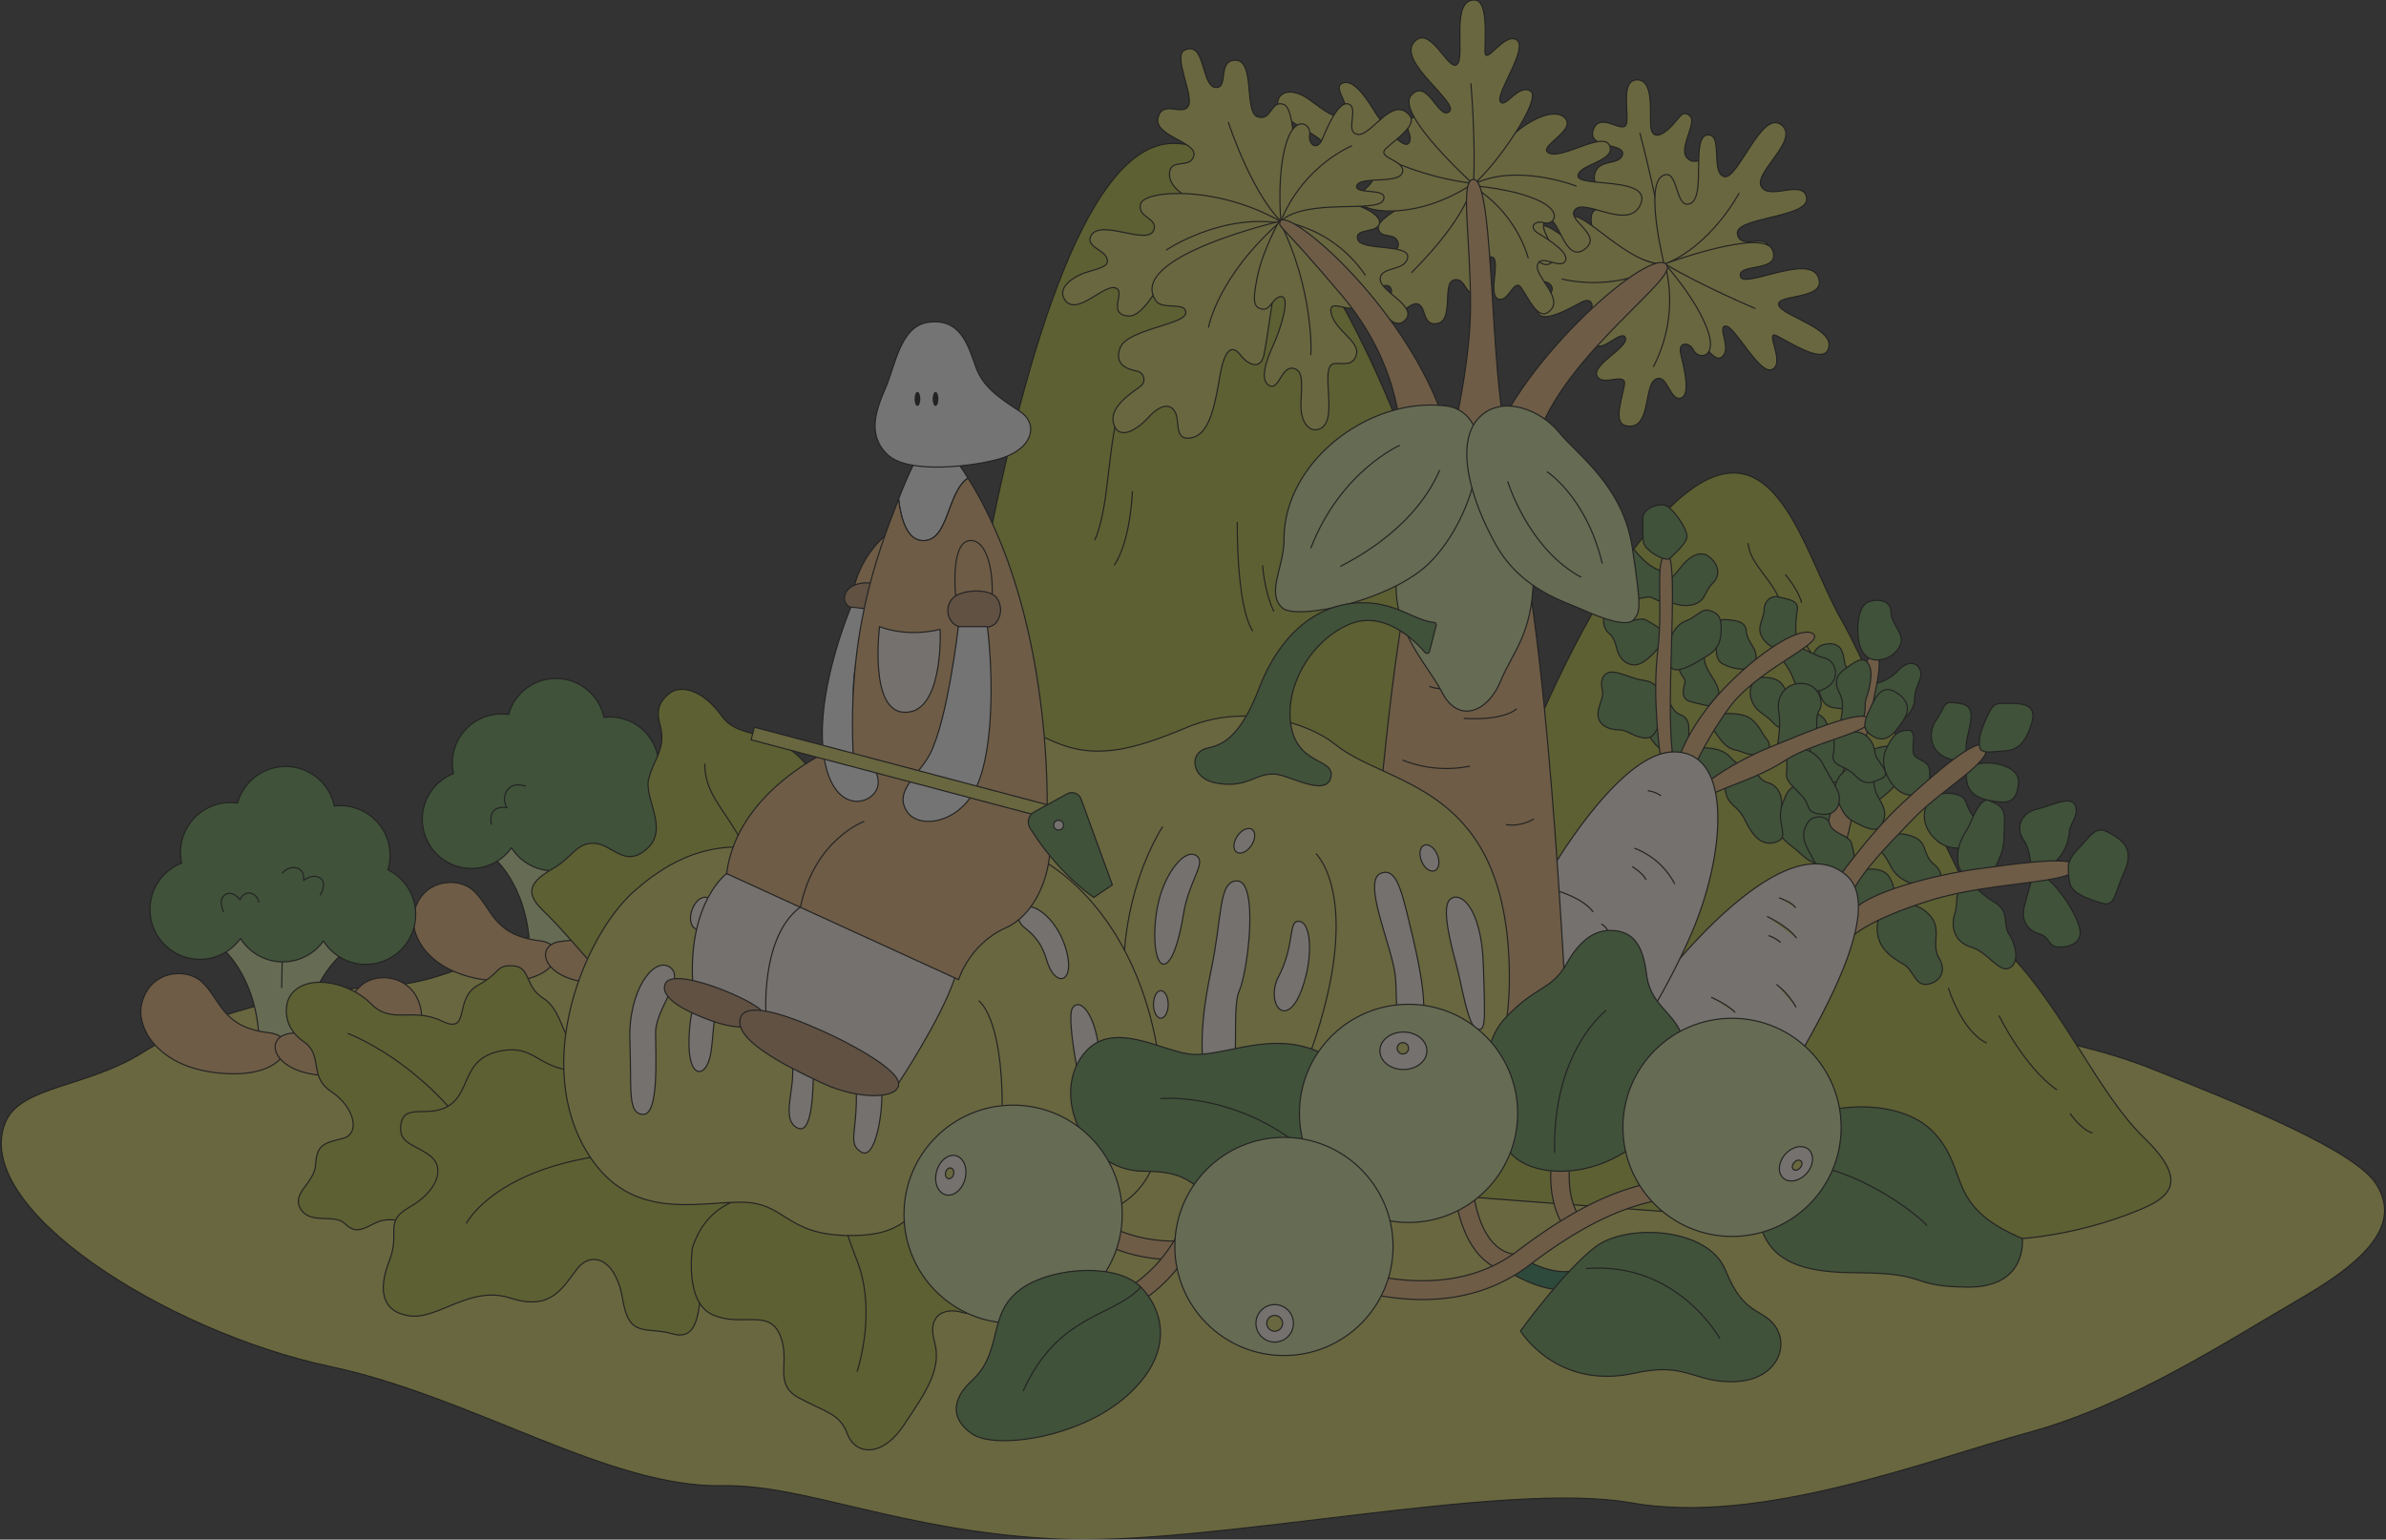<svg id="圖層_1" data-name="圖層 1" xmlns="http://www.w3.org/2000/svg" viewBox="0 0 940.52 607.06"><rect x="0" y="0" width="940.52" height="607.06" fill="#333333" stroke="none"/><defs><style>.cls-1{opacity:0.32;}.cls-2{fill:#ddd658;}.cls-10,.cls-11,.cls-2,.cls-4,.cls-5,.cls-6,.cls-7,.cls-8,.cls-9{stroke:#000;stroke-linejoin:round;stroke-width:0.45px;}.cls-3{fill:#b8bf30;}.cls-4{fill:none;}.cls-5{fill:#5b9348;}.cls-6{fill:#ecb36f;}.cls-7{fill:#fff6eb;}.cls-8{fill:#d3e296;}.cls-9{fill:#237a50;}.cls-10{fill:#c19165;}.cls-11{fill:#fff;}</style></defs><title>all</title><g class="cls-1"><path class="cls-2" d="M2.19,442.38c6-14.24,32.26-13.59,54.13-27.44s57.62-24.07,96.27-26.26,68.55-35.33,102.82-31.88,292.16-32.52,403.73,8.87S809.31,406,847.74,421.23s80.83,32.68,89,45.75,1.68,26.65-28.82,44.37-68.09,42.49-108.23,53.46S694,601.6,643,592.56,476.65,610,415.6,606.79s-98.34-21.62-131-21c-44.56.89-98.48-35.15-154.53-47C65.28,525-12,476,2.19,442.38Z"/><path class="cls-3" d="M568.68,383.35c5.89-8.46,37.72-125,83.39-176.75s57.53,9.4,73.69,37.61S772,355.15,792.69,376.77s35,55,52.31,71.68,10.94,23.06,0,27.87-43.13,16.64-79.69,11.2-171.94-14-187.92-15.84S568.68,383.35,568.68,383.35Z"/><path class="cls-4" d="M568.68,383.35c5.89-8.46,37.72-125,83.39-176.75s57.53,9.4,73.69,37.61S772,355.15,792.69,376.77s35,55,52.31,71.68,10.94,23.06,0,27.87-43.13,16.64-79.69,11.2-171.94-14-187.92-15.84S568.68,383.35,568.68,383.35Z"/><path class="cls-4" d="M689.11,214.13c.36,8.5,10.86,15.14,13.08,24.74"/><path class="cls-4" d="M711.37,250.32c-1,7.75,12,12.55,14.55,28.79"/><path class="cls-4" d="M703.77,226.5s5.27,6.36,6.38,11.16"/><path class="cls-4" d="M768,389.5s5.17,17,15.13,21.78"/><path class="cls-4" d="M787.94,400.39s10,20.49,22.89,29.35"/><path class="cls-4" d="M816,439s4.06,6.27,8.86,7.75"/><path class="cls-5" d="M738.64,269.63a17.19,17.19,0,0,0,9.48-5.16c4.33-4.56,7.76-3.07,8.85-.06s-2.4,6.73-2.28,11.3-6,11.13-10.27,8.91-8.44-5.54-7.11-10.26Z"/><path class="cls-5" d="M717.67,254.58c2.91-1.22,7.22-1.41,8.56,2.51s.13,5.45,3.25,7.41,5.42,4.17,5.7,8.93-1.61,8.28-5.45,6.7-9.38.44-11.57-4.49-2.69-10.29-3.74-13.38S715.89,255.33,717.67,254.58Z"/><path class="cls-5" d="M710.32,283.71c3.4-4.82,8.47-1.74,9.52,1.06s3.53,3.35,7.47,6.33A10.13,10.13,0,0,1,731,301.73c-.72,3.32-2.16,8.7-10.94,6s-4-11.45-8.09-14.32S708.06,286.88,710.32,283.71Z"/><path class="cls-5" d="M704,313.51c1.72-3.94,6.7-5.43,9.15-3.35s6.34,8.09,9.22,12.33S724.79,340,721,340s-5.08,2.29-11.37-3.54S696.84,330,704,313.51Z"/><path class="cls-5" d="M728.26,309s-.75-6.17,6.16-11.22,15.7-4.5,16.51-.25.64,6.08-2.45,10.35-12.42,12.39-16.36,9.5S728.26,309,728.26,309Z"/><path class="cls-6" d="M739.13,258.07c4.65,1.37-1.65,18.28-5.26,43-4.92,33.76-13.11,52.6-13.11,52.6l-4.89-2.62s3.24-25.61,8.93-41.25C732.42,288.87,732.81,256.21,739.13,258.07Z"/><path class="cls-5" d="M738.79,260.16c-2.1-.25-5.81-2.07-6.36-9.5s1.29-12.21,3.94-13.3c3-1.21,8.88-1.2,9,3.92s5.68,8.61,3.65,13.16A10.21,10.21,0,0,1,738.79,260.16Z"/><path class="cls-5" d="M769.27,277c4.23.4,7.88.51,7.7,5.59s-2.66,9.93-1.84,13.91-5.2,4.21-9.69,1.34-5.47-9.18-2.31-13.73S766.11,276.73,769.27,277Z"/><path class="cls-5" d="M775.07,305.81c0-5.18,8.21-5.47,12.08-4.64s8.91,2.82,8.5,7.64-2,7.83-6.93,7.39S775,315.09,775.07,305.81Z"/><path class="cls-5" d="M743.32,295.77c2.58-5.81,4.6-7.72,8.7-7.83s1.22,6.89,2.32,9.41,5.6,2.28,6.21,5.92-.59,9-3.47,9.81-8.05,1.35-12.17-5.29C742.35,303.66,741.77,299.26,743.32,295.77Z"/><path class="cls-5" d="M759.75,316.48c2.21-5.09,13.22-4.47,14.81-1s2.13,6.48,6,8.34,3.29,8.15-1.17,9.39-11,2.49-15.86-1.76S757.27,322.18,759.75,316.48Z"/><path class="cls-5" d="M741.09,326.23c1.84-2.78,2.53-5.43,1-8.77s-3.39-4.6-3.51-10.33-3.67-6.66-7.63-5.4-10,6.81-6.75,13.67,3.46,7.13,9.44,10.06S741.09,326.23,741.09,326.23Z"/><path class="cls-5" d="M741.74,333.12c1.26-6,9.92-4.86,13.94-2.46s2.3,6.55,6.68,10.1,3.15,8.25-1.7,8.5-12.2-1.32-15.42-7.78S741,336.9,741.74,333.12Z"/><path class="cls-5" d="M731.35,345.2c1.49-3.05,10.81-3.89,13.42.67s1.07,5.83,4.27,9.36,3.38,5.58.26,9.28-9.39-1.8-15.58-4.49-4.45-4.92-4.13-8.77A13.85,13.85,0,0,1,731.35,345.2Z"/><path class="cls-5" d="M712.74,324.08c1.78-2.68,7.58-2.94,8.56.89s7.89,4.31,8.61,7.7,3,9.84-1.89,12.65-10.2-.52-13-6S708.83,330,712.74,324.08Z"/><path class="cls-6" d="M782.52,294.27c3.78,5.4-16.69,16.55-28.18,28.41s-20.19,20.76-24.76,30.14l-6.41-4.68s13.42-19.21,26.78-31.53C762.28,305.23,779.58,290.09,782.52,294.27Z"/><path class="cls-5" d="M780.82,295.74s-2.11-2.7,1.43-10.83,3.68-7.52,9.85-7.57,10.7.87,8.81,7.55-4.92,10.86-10.39,11.16S783.06,297.09,780.82,295.74Z"/><path class="cls-5" d="M801.42,341.72c-1.89-2.47-.71-6.16-3.87-10.7s-.79-10.58,5.19-11.93,13.51-5.64,15.25-1.59-2.31,7.34-2.34,10.81-3.12,12-8.68,12.7Z"/><path class="cls-5" d="M776.14,325.62c1.68-3.71,4.66-11.36,7.86-10s6.44,2.26,6.14,8.22.26,9.5-1.91,14.32-2.15,7.45-6.33,7.61-9.71.8-10.19-6.45S775.08,328,776.14,325.62Z"/><path class="cls-5" d="M774.42,349.86c4.48-1.91,4.75,1.77,11.45,5.67s3.34,8.64,6.09,12.85,4.18,11.2.13,13.31-8.45-6.28-15-8.21-8.27-7.74-6.55-13.26S769.87,351.81,774.42,349.86Z"/><path class="cls-5" d="M749,356.8c3.87-1.95,11.53,2,13.47,6.82s-.94,9.44,1.93,14.25.56,9.23-4.44,10.19-5.67-5.44-9.31-7.68-12.61-6.52-10.32-17.55S749,356.8,749,356.8Z"/><path class="cls-5" d="M801,346.1l-3,11.07c-1.47,5.41.9,9.48,5.73,11s3.26,5,7.6,5.23,9.92-1.62,8.39-7.55-7.52-15.12-12.92-19.61S801,346.1,801,346.1Z"/><path class="cls-6" d="M818.33,341.81c.3,6.86-31.66,5.29-57,13.07s-31.57,14.66-31.57,14.66-5.24-2.55.45-10.17,33-14.53,48.86-16.7c6.74-.92,14.79-2.06,21.84-2.71C810.47,339.07,818.22,339.09,818.33,341.81Z"/><path class="cls-5" d="M815.32,342.27s-.78-2.78,4-7.72,6.74-9.05,11.5-6.48,11,5.87,6.61,15.59-3.73,14-9.07,12.38-11.79-3.84-12.5-8A24.44,24.44,0,0,1,815.32,342.27Z"/><path class="cls-7" d="M665.91,416.76c8,4.1,8.38,11,15.86,13.84,5.33,2,10.5-1.92,19.85-1.69,19.11-31,40.44-71,26.4-83.59-20.91-18.74-58.75,23.05-74.51,43.05a208.79,208.79,0,0,0-13.68,19.68C649.4,413.45,657.9,412.67,665.91,416.76Z"/><path class="cls-2" d="M701.29,354s4.84,1.5,6.56,3.94"/><path class="cls-2" d="M696.53,361.33s8.18,3.79,11.66,8.56"/><path class="cls-2" d="M697.17,368.89a14.08,14.08,0,0,1,4.72,2.72"/><path class="cls-2" d="M700.25,388.13a30.61,30.61,0,0,1,7.76,9.05"/><path class="cls-2" d="M674.53,393.22s6.61,2.81,9.44,6"/><path class="cls-2" d="M689.74,403.7a11.69,11.69,0,0,1,2.73,3.7"/><path class="cls-2" d="M622.87,406s7.39-3.34,17,2.06,18.07,4.62,26.08,8.71,8.38,11,15.86,13.84,14.63-6.08,33.45,1.29"/><path class="cls-5" d="M673.59,278.35s-3.22-.63-7.15-1.68-3-4.68-2.33-7.25-2.44-2.64-2.35-7.67,2.7-8.48,5.55-7.84,4,1.47,4.61,6.42,5.49,8.35,5.67,13.24Z"/><path class="cls-5" d="M686.65,263.83a19,19,0,0,1-6.84-1.7c-4.43-1.88-2.54-5.89-3.89-9.26s.65-8.94,4.2-8.59,8,.39,8.26,4.63,4.62,6.94,3.71,11S686.65,263.83,686.65,263.83Z"/><path class="cls-5" d="M699.87,255.69a10.6,10.6,0,0,1-5.7-5.23c-1.54-3.56,1.22-7,1.23-10s2.27-6.06,6.21-5,7.57,1.34,6.81,5.35a42.39,42.39,0,0,0-.29,11.29C708.41,254.28,703.58,257.45,699.87,255.69Z"/><path class="cls-5" d="M694.13,267.14s6.21-.75,8.67,3.1,2.65,6.14,5.7,6.91,5.2,5.24,2.66,7.82-8.24,4.24-11.93.27-5.9-4-7.89-7.29S688.7,269,694.13,267.14Z"/><path class="cls-5" d="M679.91,281.39s6.76-.59,10.22,2,4.45,6,6.33,8.11,1.31,6.17-3.37,6.2-5.62-1.26-9.46-2.09-6.08-5.05-7.82-7.31S679.91,281.39,679.91,281.39Z"/><path class="cls-5" d="M671.58,294.9s6.91-.36,10.28,3.48,6.77,3.88,6.42,7.94-1.22,5.75-6.77,3.89-8.58.07-11.44-.53S664.85,298.06,671.58,294.9Z"/><path class="cls-5" d="M665.56,293c0-5.52,1.27-9.55-3.35-11.28s-4.77-10.48-8.32-9.87-6.82,2.43-6.38,6.31-1.51,5.24,2.68,12.14,10.65,9.29,14.42,8.43S665.56,293,665.56,293Z"/><path class="cls-5" d="M703,260.83a26.51,26.51,0,0,1,4,7.06c1,3.35,6.51,6.87,12.68,3.4s4-10.69-.27-11.77-7.88-3.72-10.52-4.15S703,260.83,703,260.83Z"/><path class="cls-6" d="M662.55,296.9s4.7-13.42,19.53-28,29.38-22.53,32.93-18.71-22.86,13.94-33.77,29.34-14.57,25.85-14.57,25.85Z"/><path class="cls-5" d="M636.74,221.54c-3.12-5.86,4-8,7.13-5,2,1.89,5,6.25,9.8,8.14s4,11.4,1.93,12.19-3.94-1.65-5.94-1.49S642,237.77,639,233.22,639.4,226.52,636.74,221.54Z"/><path class="cls-5" d="M633.57,241.46c2.61-2.24,6.08-1.76,7.28,1.58s5.62,0,8,1.45,7.4,3.58,7,6.7-6.31,9.63-10,10.72-7.47-1.58-8.54-6.18-2.33-5.32-3.61-6.54S630.87,243.77,633.57,241.46Z"/><path class="cls-5" d="M631.64,272.39c-.88-3.65-.15-6.91,3.21-7.36s8,2.61,13.68,3.34,8.8,8.27,6.8,13.55-3,9.68-7.53,9-6.14-3.11-9.73-3.15-9.52-1.73-7.89-8.31C630.93,276.46,632.13,274.43,631.64,272.39Z"/><path class="cls-5" d="M659.14,227.62a48.75,48.75,0,0,0,3.72-4.35c2.49-3.14,7-6.65,10.68-3.86s5,7.14,1.62,10.51-2.6,6.46-6.79,8.15-9.13-.33-9.13-.33Z"/><path class="cls-5" d="M659,250.38s1.91-4.29,5.45-5.51,6.46-5,9-4.25,4.93,1.51,5,6.37-.57,8.73-5.63,11.7-11.54,7.34-14.15,4.48S659,250.38,659,250.38Z"/><path class="cls-6" d="M656.93,218.77c5.28-1-.46,55.21,2.27,77.72l-4.81.76s-3.19-21.95-.92-40.84S652,219.71,656.93,218.77Z"/><path class="cls-5" d="M647.6,204.06c-.07-3.47,6.9-6.54,10.06-4.15s7.58,9.16,7.31,11.79-5.19,6.92-6.74,8.46-10.05-3-10.44-6.59S647.67,206.85,647.6,204.06Z"/><path class="cls-5" d="M704.07,297.88a27.91,27.91,0,0,1,.15,6.69c-.38,3.45,2.1,4.93,6,9.14s.93,6.59,7.82,7.35,7.81-5.72,6.51-8.83-3.67-6.44-6.08-11.15a11.83,11.83,0,0,0-7.51-5.75Z"/><path class="cls-5" d="M692.39,304.26a6.88,6.88,0,0,0,4.55,4.37c3.55,1,6.27,4.78,5.08,10.64s3.23,10.91-1.64,12.63-8.62-.57-12.32-8.17-7.36-5.16-8.23-14S692.39,304.26,692.39,304.26Z"/><path class="cls-5" d="M722.46,289.36a19.09,19.09,0,0,1,.19,8.11c-.81,4.92,4.54,4,8.47,8.15s6.31,3.28,10.67,1.29-2.37-6.67-2.73-10.25-2.82-7.88-7.89-8.13A28.68,28.68,0,0,0,722.46,289.36Z"/><path class="cls-5" d="M700.54,295.56c-.21-1,1.72-8.51.61-15s3.22-11.57,9.58-11.07,8.42,7.57,6.35,10.71.26,9.46-2.08,10.79S700.54,295.56,700.54,295.56Z"/><path class="cls-5" d="M725.46,286.16c-.42-2,2.26-7.77-.29-12.74s-1-7.52,2.2-9.74,7-5.59,9.22-1.81-.19,11.26-1.1,14,1.26,7.82-4.39,9Z"/><path class="cls-6" d="M737,283.73c1.89,4.57-21.85,8.7-33,15.91s-22,9.74-29.62,13.71l-1.36-4.9s9.31-7.59,24.76-13.88S735,278.93,737,283.73Z"/><path class="cls-5" d="M737.22,289.58c-3-2.28-2.63-4.64-.23-9.87s4.91-9.83,10-6.94,6.29,6.83,3.12,11.45S743.33,294.22,737.22,289.58Z"/><path class="cls-7" d="M659.2,296.49c-19.85.72-44.82,40.35-54.12,57.49a209.29,209.29,0,0,0-15.48,36.47,12.67,12.67,0,0,1,6,.55c8.46,3,8.16,9,19.43,6.84s13.51-2.35,24.43,2.25a17.14,17.14,0,0,0,10.35.62,272.25,272.25,0,0,0,16.75-32.24C680.06,337.56,683.63,295.61,659.2,296.49Z"/><path class="cls-4" d="M614,351.29s10,2.79,14,8.28"/><path class="cls-4" d="M644.25,334.43a29.78,29.78,0,0,1,15.91,14.12"/><path class="cls-4" d="M649.56,311.77a12,12,0,0,1,5.2,2"/><path class="cls-4" d="M643.42,341.69s4.09,2.44,5.45,5.2"/><path class="cls-4" d="M626.27,378.28s9.91,5.89,12.16,13"/><path class="cls-4" d="M631.19,364.25s2.13,1.31,2.51,2.7"/><path class="cls-3" d="M460.89,56.61c51.05-3.85,129,149.66,135.43,336l-233.46,8.9S392.79,61.75,460.89,56.61Z"/><path class="cls-4" d="M460.89,56.61c51.05-3.85,129,149.66,135.43,336l-233.46,8.9S392.79,61.75,460.89,56.61Z"/><path class="cls-4" d="M442,159.43c-5.52,13.8-4.42,40.3-10.49,53.55"/><path class="cls-4" d="M446.38,193.65s-.56,19.33-7.18,29.26"/><path class="cls-4" d="M487.71,205.8s-.48,33.12,6.14,43.06"/><path class="cls-4" d="M497.71,222.91s.56,9.94,4.42,18.22"/><path class="cls-6" d="M581.8,171c20.21.9,29.66,125.21,34.69,210.94,0,0,5.58,45.64-34.32,48.73s-42.34-54.08-42.34-54.08S549.06,169.55,581.8,171Z"/><path class="cls-4" d="M577,283.22s14.65,1.32,20.9-3.75"/><path class="cls-4" d="M563.39,270.54s1.78,1.22,7.18,1"/><path class="cls-4" d="M552.85,299.69a46.79,46.79,0,0,0,26.66,2.37"/><path class="cls-4" d="M593.64,325.14a16.81,16.81,0,0,0,11-2.27"/><path class="cls-8" d="M578,190.5c14.75-2.79,26.79,14.14,26.46,36.92s-8.22,29.49-13,41.26-16.43,17.06-23,4.35-21.24-25-17.6-50.11S570.08,192,578,190.5Z"/><path class="cls-2" d="M645.35,31.5c6.4,0,5,11.6,5.3,17.76s4.45,4.35,8.08.63,4.41-6.73,7.41-4.17-4.52,12.42-1.26,16.39S672,60,673,67s-16.3,38.14-16.3,38.14-28.93-7-29.5-17.93,13.48.79,14.93-4.17-14.58-6.19-13.65-13.59,9.92-3.79,11.08-8.5-14-2.15-11.53-9.7,11.62,1.69,13-2.21S638.4,31.5,645.35,31.5Z"/><path class="cls-2" d="M646.4,52.4s8.92,33.25,10.34,52.75"/><path class="cls-2" d="M656,104.27s-7.65-30.5-.91-34.78S660,83,666.31,80.23s.15-26.15,6.62-27,1.24,14.49,6.59,16.38,14.74-26.33,22.56-20.46S691,68,694.29,73.61s16.84-3.33,17.84,4.52-28.61,7.4-27.27,14.2S697.38,91,697.19,98.7,677.71,108.61,656,104.27Z"/><path class="cls-2" d="M656,104.27c18.87-7.62,29.55-28.19,29.55-28.19"/><path class="cls-2" d="M720.35,138.28c-2.62,4.62-14.39-3-19.8-5.81s3.22,10.15-1.78,13.1-14.77-17-18.5-17,2.94,9.42-1.92,12.46-19.81-25.94-22.13-37c0,0,39.12-14.39,42.51-5.4S685,103.58,686,108.89s26.74-9,30.68.26-16.71,6.66-15.56,11.1S725.11,129.84,720.35,138.28Z"/><path class="cls-2" d="M692,121.68s-21.33-9-35.73-17.63"/><path class="cls-2" d="M640.82,167.84c-4.93-1.1-1.57-10.26-.52-15.94s-8.78.86-10.8-3.69,12.52-11.17,11.21-15-10.56,7.3-11.81,1.68,24.55-17.2,27.39-30.84c0,0,13,14.43,17.06,26.83,3.4,10.4-3.88,11-5.8,7.13-1.55-3.18-6.28-3.59-5,1.7s4.09,16.35-.17,17.31-5.18-10.12-9.88-7.43S651,170.11,640.82,167.84Z"/><path class="cls-2" d="M651.72,144.64a56.78,56.78,0,0,0,4.57-40.59"/><path class="cls-2" d="M590.38,105.4c-.19-5.05,9.52-4.13,15.29-4.56s-3.08-8.28.81-11.39,14,9.25,17.36,7-9.75-8.35-4.63-11S642.1,104.83,656,104.1c0,0-10.63,16.25-21.59,23.33-9.18,5.94-11.66-.93-8.36-3.79,2.67-2.31,1.86-7-2.92-4.36s-14.77,8.12-16.78,4.25,8.47-7.59,4.66-11.44S590.79,115.83,590.38,105.4Z"/><path class="cls-2" d="M615.6,110A56.75,56.75,0,0,0,656,104.1"/><path class="cls-2" d="M579.82,73.22s16.83,14.12,22.52,24.49,11.11,6.66,10.1,1.85-6.83-11-2.36-12.78,6.58,17.24,14.48,11.55S616.78,86.7,621,82.51s21.38,8.73,25.76-2.15-24.9-6.45-24.75-11,14.82-5.75,12.53-11.83-18.52,5.27-23.85,2.88,10.92-8.8,6.2-13.89S595.12,48.41,579.82,73.22Z"/><path class="cls-2" d="M621.44,73.39s-24.71-9.68-41.62-.17"/><path class="cls-2" d="M541.41,129.56c-6.66-5,8.52-10.69,7-15.48s-9,3.86-11.75-2.36,15.28-10.49,14.53-15.6-7.54-1.38-7.92-6.37S567.12,73,580.43,72.38c0,0,6.41,14.82,6.92,24.35s0,16.72-5,18.67-4.32-6.12-9.18-5.05.08,15.85-6.55,17.18c-6.31,1.26-4.14-7.25-8.15-7.79S545,132.27,541.41,129.56Z"/><path class="cls-2" d="M580.43,72.38c-2.69,14.55-24.12,35.17-24.12,35.17"/><path class="cls-2" d="M580.68,72.31s-5.8-11.56-13.23-19.18-9.58-8.15-12-5.72,1.94,6.37-.17,9.06-10.41-7.47-14-13.41S532.82,30.87,529,32.87s3.63,8.18.5,11.53-7.4-.92-13.5-5.21S505.4,36,504.1,38.67C499.7,47.73,525,53.1,521.87,59c-1.58,3-5.25,5.46-1.77,9.33s12.68-1.89,19,.74-5.81,6.33-3.08,10.8S559.91,86.42,580.68,72.31Z"/><path class="cls-2" d="M529.8,53.16c.34.54,21.61,15.72,50.88,19.15"/><path class="cls-2" d="M609.92,123.33c-3.81,2.36-7.36-5.54-10.22-9.81s-5.05,6-9.16,4.36,1-14.86-2.19-16.48-2.18,11.19-6.46,8.39,4.93-26.17-1.73-36.59c0,0,17.22,1.09,27.49,6.46,8.61,4.49,4.39,9.42.74,8.12-3-1-6.22,1.63-2.1,4.17s12.75,7.85,10.64,11.1-9.57-3.22-10.89,1.41S617.8,118.45,609.92,123.33Z"/><path class="cls-2" d="M602.45,101.82A50.43,50.43,0,0,0,580.16,73.2"/><path class="cls-2" d="M581.28,0c5.31.16,4.08,14.12,4.08,20.23s7.48-7.58,12.42-4.53-8.21,21-6.42,24.28,7-7,11.92-4.1-13.73,29.61-22.44,36.81c0,0-31-27.92-24.57-35.11s10.77,9.89,15,6.48-20.37-19.49-14-27.28,13.68,11.69,17.07,8.61S571.59-.29,581.28,0Z"/><path class="cls-2" d="M579.8,32.86s2,23.08,1,39.83"/><path class="cls-2" d="M553.74,126.35c5.73-5.44-9.89-11.34-9.69-16.41s9.8-2.77,10.82-8.37-18.42-2.49-19.71-7.24,8.49-2,8.65-6.73-20.74-15.23-39.53-.51c0,0,11.62,17.87,19.57,24.4s10.29,6.29,15.46,7.75S548.93,130.92,553.74,126.35Z"/><path class="cls-2" d="M538.23,108.59a49.85,49.85,0,0,0-34-21.5"/><path class="cls-6" d="M580.83,70.71c9-.2,5.88,90.92,15.36,107.45l-25.07.28s8.54-32.74,8.54-57.84C579.66,92.91,575.38,70.83,580.83,70.71Z"/><path class="cls-6" d="M657.14,104.7c3.41,6.55-48.51,41-53.09,76.28l-17.26-2.71C599,141.54,652.35,95.49,657.14,104.7Z"/><path class="cls-2" d="M466.82,19.85c8.34-4.27,6.6,13.85,12.21,14.61s.51-11,8.16-10.7,3.08,20.57,8.61,22.33,5.09-6.94,10.32-4.87,5.2,32.36-.73,46.08c0,0-18.11-.8-28-5S460.54,74.09,461,68.15s8.3-1.36,9.61-6.8-16-7.7-14.13-15c1.82-7,9.36-.61,11.87-4.41S462.31,22.16,466.82,19.85Z"/><path class="cls-2" d="M507.81,89.73c-13.36-9.85-23.66-41.61-23.66-41.61"/><path class="cls-2" d="M555.57,45.4c3.28,3.83-4.91,9.14-9.16,13.06S554,63,552.84,67.89s-16.71,1.43-18,5.28,12.83.5,10.45,5.74-30-1-40.41,8.23c0,0-1.75-19.34,2.45-31.69,3.52-10.36,9.72-6.51,8.91-2.23-.66,3.48,2.88,6.64,5,1.62s6.54-15.53,10.52-13.75S529.86,52.3,535.24,53,548.77,37.47,555.57,45.4Z"/><path class="cls-2" d="M532.92,57.42a56.75,56.75,0,0,0-28,29.72"/><path class="cls-2" d="M419.6,118c-2.81-4.46,3-9,9.49-10.9,5.43-1.62,8.45-2.33,7.15-5.5S428,97.18,430,93.07c3.52-7.14,22.27,4,24.79-2.32,1.91-4.8-6.73-4.94-5.16-10.4s31.08-7.61,56.95,8c0,0-11,16.18-26.12,22.12s-13.71-4.71-18.05-3.51-10.85,18.29-17.73,17.64c-8.69-.82-.39-10-5.2-11.14S424.06,125.14,419.6,118Z"/><path class="cls-2" d="M506.56,88.3c-24.48-4.88-46.89,10.31-46.89,10.31"/><path class="cls-2" d="M505,87.15s-61.36,14.13-49.33,31.48c2.59,3.74,11.91.15,11.74,4.75s-23.18,6.48-25.86,13.77,3.95,8.57,6.6,9.16a3.39,3.39,0,0,1,2.08,5.38c-1.48,1.78-12.93,7.63-11.36,14.87s8.78,3.56,13.83-2,9.07-5.46,10.7-1.68-.45,10.88,6,9.77,8.95-9.38,11.32-23.62,6-12,8.48-8.77,7.79,6.18,9.09-.64S505.67,92.88,505,87.15Z"/><path class="cls-2" d="M476.34,129.17s3.44-20,28.61-42"/><path class="cls-2" d="M504.27,87.09s-6.38,11.26-8.56,21.67-1.44,12.5,1.9,13.12,4.2-5.17,7.63-4.91-.41,12.8-3.34,19.12-5.39,13.83-1.58,15.93,4.77-7.57,9.3-6.83,3.36,6.65,3.19,14.1,3.24,10.54,6.17,10.14c10-1.39.35-25.38,7-26.07,3.36-.35,7.46,1.32,8.73-3.73s-8.63-9.47-10-16.21,8.49,1.29,10.68-3.46S527.55,96.48,504.27,87.09Z"/><path class="cls-2" d="M516.69,140c.26-.59,1-26.71-12.42-52.93"/><path class="cls-6" d="M504.52,87.53c1.62-7.64,53.33,35.14,66.8,85l-19.06,2.73s1.41-29.4-23.17-58.58S504,89.89,504.52,87.53Z"/><path class="cls-8" d="M505.47,239.67c-6.42-5.86.69-16.22.66-26.83-.11-31.3,34.4-56.76,64.26-52.72a13.48,13.48,0,0,1,11.39,10.51c3.52,16.41-6.45,40.28-19.19,52.14C547.35,237,511,244.71,505.47,239.67Z"/><path class="cls-4" d="M551.78,175.59s-23.31,10.06-35.1,40.6"/><path class="cls-4" d="M528.34,223.37c.48-.65,28.24-12.65,39.17-38.05"/><path class="cls-8" d="M584.49,163.31c8.79-7,22.79-1.75,30.07,7.17s25.18,21.1,28.84,45.29,3.14,25.33.63,28.5-12.63-.43-19.91-3.76-24.3-7.87-34.27-25.39S572.27,173.07,584.49,163.31Z"/><path class="cls-4" d="M594.3,189.83s8.14,26.64,29,37.77"/><path class="cls-4" d="M609.8,186s15.53,9.86,21.78,36.22"/><path class="cls-8" d="M235,330.49l-16.71,8.91-16.17-9.87-7,9.2s14.51,12.23,13.7,40l8.26.24,8.25.24c.82-27.74,16-39.11,16-39.11Z"/><line class="cls-2" x1="217.61" y1="353.59" x2="217.85" y2="341.33"/><path class="cls-5" d="M258.89,307.57a19.29,19.29,0,0,0-18-24.85,18.69,18.69,0,0,0-2.81.15,19.36,19.36,0,0,0-37.6-1.16,20.16,20.16,0,0,0-2.21-.2,19.38,19.38,0,0,0-19.94,18.81,19.07,19.07,0,0,0,.45,4.68,19.37,19.37,0,1,0,22.85,29.25,19.37,19.37,0,0,0,32.22.95,19.38,19.38,0,1,0,25-27.63Z"/><path class="cls-6" d="M163.23,359.75c2.93-13,17.15-14.3,23.34-8.64,7.43,6.8,7.64,17.68,26.21,19.82,11.77,1.35,7.62,16.24-14.25,15.93C171.1,386.47,160.91,370,163.23,359.75Z"/><path class="cls-6" d="M271.7,361.92c-2.42-13.07-16.58-15-23-9.57-7.69,6.49-8.34,17.36-27,18.76-11.82.88-8.27,15.92,13.59,16.48C262.76,388.3,273.6,372.22,271.7,361.92Z"/><path class="cls-4" d="M207.28,310.06s-4.86-2.13-7.43,1.65a6.33,6.33,0,0,0,0,6.76s-7.83-1.65-6.08,6.74"/><path class="cls-8" d="M128.65,366.17l-17,9-16.4-10-7.06,9.33S103,387,102.13,415.11l8.38.25,8.38.24c.82-28.16,16.26-39.7,16.26-39.7Z"/><line class="cls-2" x1="111.02" y1="389.61" x2="111.27" y2="377.17"/><path class="cls-5" d="M152.93,342.9a19.58,19.58,0,0,0-18.27-25.22,20.61,20.61,0,0,0-2.85.14,19.65,19.65,0,0,0-38.17-1.17,20.67,20.67,0,0,0-2.25-.2,19.67,19.67,0,0,0-20.24,19.09,20.1,20.1,0,0,0,.46,4.75A19.66,19.66,0,1,0,94.8,370a19.68,19.68,0,0,0,32.71,1,19.67,19.67,0,1,0,25.42-28.05Z"/><path class="cls-6" d="M55.83,395.87c3-13.16,17.41-14.52,23.69-8.78,7.55,6.9,7.76,18,26.6,20.12,11.95,1.37,7.74,16.48-14.45,16.17C63.82,423,53.48,406.24,55.83,395.87Z"/><path class="cls-6" d="M165.93,398.06c-2.45-13.26-16.82-15.19-23.33-9.71-7.81,6.59-8.47,17.63-27.38,19-12,.9-8.39,16.16,13.8,16.74C156.86,424.84,167.86,408.52,165.93,398.06Z"/><path class="cls-4" d="M88.22,359.64s-2.21-4.28,0-6.44,5-.31,6.38,1.54c0,0,1.39-3.33,4.32-2.52a4.18,4.18,0,0,1,3.08,3.65"/><path class="cls-4" d="M111.15,344.37s2.58-3.22,5.95-2.1,2.52,4.91,2.52,4.91,3.64-2.95,6.58-1,0,6.86,0,6.86"/><path class="cls-3" d="M115,391.77c6.81-8.16,23.22-4.19,31.31,4.06s16.18,1.17,27.8,6.73,4.55-8.73,14.16-14,6.95-8.18,14-7.74,4.43,8.18,11.95,12.83,7.74,17.47,14.15,21.23,26.7,34.76,26.7,34.76-78.69,34.12-89,32.77-13.49-2.54-18.55,0-7.48,4-11.66,0-13.64.6-17.38-5.78,5.5-9.9,5.94-17.6,3.3-8.36,10.56-10.12,4.84-12.33-4.4-18.49-2.86-14.3-11-19.8S111.7,395.78,115,391.77Z"/><path class="cls-4" d="M115,391.77c6.81-8.16,23.22-4.19,31.31,4.06s16.18,1.17,27.8,6.73,4.55-8.73,14.16-14,6.95-8.18,14-7.74,4.43,8.18,11.95,12.83,7.74,17.47,14.15,21.23,26.7,34.76,26.7,34.76-78.69,34.12-89,32.77-13.49-2.54-18.55,0-7.48,4-11.66,0-13.64.6-17.38-5.78,5.5-9.9,5.94-17.6,3.3-8.36,10.56-10.12,4.84-12.33-4.4-18.49-2.86-14.3-11-19.8S111.7,395.78,115,391.77Z"/><path class="cls-4" d="M137.05,407.46s40.33,14.56,62.36,63.68"/><path class="cls-3" d="M158,443.51c1.23-9.24,11.62-2,19.71-8.09s4.55-18.7,20.73-21.23,14.66,14.16,44,5.06,52.07,29.82,47,51.56-11.12,24.81-12.64,34.9-1,23.24-11.63,20.21-17.19,2-19.72-13.65-12.2-19.72-18.23-11.63S216.62,516.82,201,511.76s-28.31,8.6-39.43,7.08-12.64-10.2-8.09-21.78-2.53-15.13,8.09-21.19,14.15-15.34,8.08-20.06S157,451.1,158,443.51Z"/><path class="cls-4" d="M158,443.51c1.23-9.24,11.62-2,19.71-8.09s4.55-18.7,20.73-21.23,14.66,14.16,44,5.06,52.07,29.82,47,51.56-11.12,24.81-12.64,34.9-1,23.24-11.63,20.21-17.19,2-19.72-13.65-12.2-19.72-18.23-11.63S216.62,516.82,201,511.76s-28.31,8.6-39.43,7.08-12.64-10.2-8.09-21.78-2.53-15.13,8.09-21.19,14.15-15.34,8.08-20.06S157,451.1,158,443.51Z"/><path class="cls-4" d="M183.76,482.44s18.6-36.57,106.36-26.63"/><path class="cls-3" d="M273,491.75s-3.49,21.71,8,26.69,21.95-2.62,26.44,7.92-3,19.15,7.49,24.82,16.18,6.15,19.06,14.15,13.36,10,22.34-3.49,15-22.18,12-33,4.49-13.35,11-11.35,16.46-3.14,12.47-16.78-20-43.08-51.38-36.1S282,465.07,273,491.75Z"/><path class="cls-4" d="M273,491.75s-3.49,21.71,8,26.69,21.95-2.62,26.44,7.92-3,19.15,7.49,24.82,16.18,6.15,19.06,14.15,13.36,10,22.34-3.49,15-22.18,12-33,4.49-13.35,11-11.35,16.46-3.14,12.47-16.78-20-43.08-51.38-36.1S282,465.07,273,491.75Z"/><path class="cls-4" d="M337.84,540.79s7.94-23.21,0-43.73a272.54,272.54,0,0,1-9.48-29.19"/><path class="cls-3" d="M263.58,273.61c4.59-3.95,13.59-1.67,21.08,8.89s23.49,2.38,37.44,24.85,11.76,66.76-10.46,74.74-57.24,21.22-69.34,8-20.62-23.81-28.45-31.3S210.1,347,217.93,342.5s9.19-10.3,16.34-10,11.92,10.08,20.77,2.15-1.36-19.85.68-27.68,7.07-12,4.43-21.3C258.27,279.15,260.73,276.08,263.58,273.61Z"/><path class="cls-4" d="M263.58,273.61c4.59-3.95,13.59-1.67,21.08,8.89s23.49,2.38,37.44,24.85,11.76,66.76-10.46,74.74-57.24,21.22-69.34,8-20.62-23.81-28.45-31.3S210.1,347,217.93,342.5s9.19-10.3,16.34-10,11.92,10.08,20.77,2.15-1.36-19.85.68-27.68,7.07-12,4.43-21.3C258.27,279.15,260.73,276.08,263.58,273.61Z"/><path class="cls-4" d="M277.81,301.08c0,21.95,25.15,22.46,25.05,84.16"/><path class="cls-2" d="M358.38,327.66c4.13-27.26,38-44.27,55.36-36s32.19,4.32,54.51-5,47.19-1.94,58.12,6.89c20.16,16.28,64.18,15.15,68.31,82.07S560,477.43,489.75,460.38,345.31,413.93,358.38,327.66Z"/><path class="cls-5" d="M479.1,308.67c-9.71-1.87-10.5-12.12-3.17-13.7,5.61-1.21,12.77-3.81,20.39-23.62s20.95-32,37.33-33.52c15.63-1.46,23.29,6.81,31.57,7.56a1,1,0,0,1,.88,1.27l-2.61,10.16a1,1,0,0,1-1.77.41c-3.89-4.51-16.29-17-30-11-14.88,6.48-25.29,24.09-22.86,39.62,2.55,16.24,17.8,12.94,15.68,20.87-2,7.53-16.13-1-21.77-1.45C494.62,304.63,491.87,311.14,479.1,308.67Z"/><ellipse class="cls-7" cx="490.48" cy="331.51" rx="5.41" ry="3.33" transform="translate(-58.27 553.63) rotate(-56.09)"/><path class="cls-4" d="M518.73,336.58s22.07,20.41-7.32,91.87"/><path class="cls-4" d="M458.32,325.92s-24.67,36.3-11.66,89.1"/><ellipse class="cls-7" cx="563.47" cy="338.25" rx="3.36" ry="5.44" transform="translate(-86.39 240.28) rotate(-22.4)"/><path class="cls-7" d="M474.07,419.05c-.24-6.16-1.12-15.37,3.34-36.54s2.82-35.19,10.21-35.19c8.63,0,4.32,35.68.83,43.48s1.64,37.72-6.16,39.57S474.2,422.33,474.07,419.05Z"/><path class="cls-7" d="M471.76,337.51c3.8,2.9-3.1,9.59-5.23,22.81-1.86,11.55-5,20.59-8.21,19.77-3.56-.91-4.2-14.79-1.35-25.65S467.3,334.13,471.76,337.51Z"/><ellipse class="cls-7" cx="457.58" cy="396.03" rx="2.9" ry="5.43"/><path class="cls-7" d="M511.41,363.29c5.75-.88,6.49,15.08,1.26,28-4.25,10.52-9.87,8.4-10.35,1.33a14.64,14.64,0,0,1,1.73-7.69C510.19,373,508,363.81,511.41,363.29Z"/><path class="cls-7" d="M544.2,344.38c6.1-2.59,8.2,6.39,11.49,20.07s9.87,40.3,1.44,45.43-5.87-14.33-7.19-25.58S536.91,347.46,544.2,344.38Z"/><path class="cls-7" d="M571.33,354.87c3.74-4.05,12.59,2.15,13.37,25.42s.94,26.51-2.57,25.4-5.94-17.35-7.93-24.78S568.12,358.36,571.33,354.87Z"/><path class="cls-2" d="M296.56,334.23c21.6,1.88,52.93,11.75,79.39,0s78.48,22.65,82.25,98.07-77.62,39.7-89.52,42.34-10.59,13.06-35.07,12.49S309.8,474,291.93,474s-43.64,7.48-60.2-19.18c-22.17-35.69-1.21-86,18-103.21S284.76,333.21,296.56,334.23Z"/><path class="cls-7" d="M403.41,365.37c2.77,2.33,6.8,5.05,9.2,13.26s7.72,9.49,8.52,3.52-3.39-18.12-11.45-23.23C402.68,354.48,399,361.67,403.41,365.37Z"/><path class="cls-7" d="M422.73,397.48c3.94-6,14.13,8.11,10.09,39.2C430.32,455.93,419.43,402.47,422.73,397.48Z"/><path class="cls-7" d="M311.21,393.49s-4.32,9.12,0,20.88-4.14,25.43,2.49,30,7.11-14.16,6.87-29.27,4.08-14.33,1.92-17.61S319.94,391,311.21,393.49Z"/><path class="cls-7" d="M292.34,379.44a11.35,11.35,0,0,0-10.75,2.89c-3.74,3.6-8.47,10.35-9.64,22-2,19.91,4.65,21.22,7.25,14.53,3.41-8.76-.61-25.82,11.38-33C297.07,382,295.31,380.23,292.34,379.44Z"/><ellipse class="cls-7" cx="273.85" cy="360.31" rx="6.5" ry="3.92" transform="matrix(0.33, -0.95, 0.95, 0.33, -156.18, 501.34)"/><path class="cls-7" d="M332.71,409a59.21,59.21,0,0,1,4.85,23.9c0,14-3.33,18.22,2,21.38s8.41-14.7,8-23.82S344.81,400.39,332.71,409Z"/><path class="cls-4" d="M385.77,394.56s9.31,5.95,9.31,42.12"/><path class="cls-7" d="M253.43,439.4c6.38.39,5-22.76,5-32.32s12.13-21.53,5.47-25.83c-6.16-4-16.3,9.09-15.6,29.08S247.32,439,253.43,439.4Z"/><path class="cls-6" d="M615.91,482.75c-6.14-10.08-4.47-23.29-4.4-23.85l7.22,1c0,.11-1.39,11.26,3.39,19.11Z"/><path class="cls-5" d="M634.75,366.86c10.07,0,13.06,7.49,14.28,17.23,2,16.3,16.73,14.81,15.41,36.15-.86,14-1.77,16.81-20,31.19s-44.52,13.28-51.18,0-12.27-36.76,0-49.94,18.25-10.71,24.55-22C623,370.37,628.75,366.86,634.75,366.86Z"/><path class="cls-4" d="M633.14,398.39s-21.3,15.92-20.34,56.11"/><path class="cls-6" d="M597.07,501.88c-8.53-.66-15.29-6.18-19.55-16a51.86,51.86,0,0,1-3.75-13.86l7.24-.75c0,.22,2.51,22.23,16.62,23.33Z"/><path class="cls-9" d="M631.94,502.68c-6.06,6-14.65,7.58-24.85,4.44a52,52,0,0,1-13-6.17l4.14-6c.19.13,18.52,12.56,28.53,2.57Z"/><path class="cls-6" d="M560.63,512.4a98.66,98.66,0,0,1-36.45-7.24l2.93-6.66c.57.25,41,17.45,71-5.23,32.16-24.37,52.37-29.14,76.41-29.14v7.28c-22.49,0-41.49,4.53-72,27.66C589,509.3,573.92,512.4,560.63,512.4Zm-35-10.57,1.46-3.33h0Z"/><path class="cls-5" d="M428.19,414.35c10.88-11.76,29.29-.35,40.31,1.21s27.18-6.84,43.71-3.3c23.56,5,27.14,27.54,28.72,35.42s-24.88,39.48-48.81,31.07-18.91-16.95-41.28-16.95C426.51,461.8,413.58,430.15,428.19,414.35Z"/><path class="cls-4" d="M457.43,433.19c.68-.31,41.64-3.26,70.44,34.58"/><path class="cls-6" d="M462.87,496.65c-21,0-32.67-9.22-33.26-9.7l4.57-5.67a38.15,38.15,0,0,0,11.11,5.41c6.63,2.14,17.52,4.1,31.77,1.21l1.45,7.13A78.71,78.71,0,0,1,462.87,496.65Z"/><path class="cls-6" d="M469.16,492.8c-10.87,18-24.81,23.16-25.52,23.42l-2.48-6.84a38.48,38.48,0,0,0,10.38-6.71c5.27-4.56,12.58-12.86,17.49-26.55l6.85,2.46A78.83,78.83,0,0,1,469.16,492.8Z"/><path class="cls-5" d="M695.92,449.15c18.88-15.39,52.52-17.56,66.55-2.42s4,28.61,34.7,41.62c0,0,2.22,19.36-21.59,19.14s-14.22-5.56-43.75-5.66S684.94,494,695.92,449.15Z"/><path class="cls-4" d="M759.59,483.28C758.69,481.57,728,454,692.3,458"/><circle class="cls-8" cx="682.74" cy="444.5" r="43.01"/><circle class="cls-8" cx="399.35" cy="478.75" r="43.01"/><circle class="cls-8" cx="555.22" cy="438.98" r="43.01"/><circle class="cls-8" cx="506.11" cy="491.46" r="43.01"/><ellipse class="cls-7" cx="374.78" cy="463.36" rx="7.96" ry="5.8" transform="translate(-169.1 706.99) rotate(-75.16)"/><ellipse class="cls-2" cx="374.31" cy="462.59" rx="2.17" ry="1.62" transform="translate(-168.71 705.97) rotate(-75.16)"/><path class="cls-5" d="M403.53,507.49c12.41-8.07,37-9.45,46.19,0s13.2,26.17-5.52,42.88-52.13,21.3-61.13,14.93-7.35-14.16,0-20.93C396.07,532.39,388.44,517.32,403.53,507.49Z"/><path class="cls-4" d="M449.72,507.49c-11.14,12-32.54,10.42-46.41,40.93"/><ellipse class="cls-7" cx="553.19" cy="414.31" rx="9.27" ry="7.39"/><circle class="cls-7" cx="502.46" cy="521.77" r="7.39"/><circle class="cls-2" cx="502.46" cy="521.77" r="3.12"/><circle class="cls-2" cx="552.99" cy="413.33" r="2.24"/><path class="cls-5" d="M599.33,524.77s14.2,23.5,45.12,16.63c20.07-4.46,22.84,3.49,38.29,3.4,17.24-.11,22.67-13.43,17.2-21.64-5.05-7.58-12.48-4-19.72-22.23-6.8-17.12-38.89-18.58-51.12-9.47S599.33,524.77,599.33,524.77Z"/><path class="cls-4" d="M678,527.86s-16.74-30.61-52.75-27.69"/><ellipse class="cls-7" cx="707.94" cy="458.88" rx="7.53" ry="5.65" transform="translate(-104.8 685.16) rotate(-48.51)"/><ellipse class="cls-2" cx="708.41" cy="459.43" rx="2.25" ry="1.59" transform="translate(-105.06 685.69) rotate(-48.51)"/><path class="cls-7" d="M286.42,344.45s-14.95,10.93-13.4,42.47L302,401.22,354.21,427s16.58-24.87,22.11-41.29C382.79,366.55,286.42,344.45,286.42,344.45Z"/><path class="cls-6" d="M328.28,295.29s-37.68,16.06-41.86,49.16l91.45,41.82s4.16-14,18.61-20.45c13.86-6.15,20.42-27.67,16.17-42.28S328.28,295.29,328.28,295.29Z"/><path class="cls-6" d="M349.09,211.05A40.08,40.08,0,0,0,336.78,231c-3.13,12.57,21.59,0,21.59,0Z"/><path class="cls-10" d="M333,234.88c1.41-6.22,12.05-6.06,16.14-3s4.1,9.82,0,9.9S331.44,241.71,333,234.88Z"/><path class="cls-11" d="M335.44,239.36s-15.12,35.25-10.39,60.57c4.1,21.92,19.58,17.3,21,9.83s-9.68-15.58-9.69-36.56,9.73-32.62,9.73-32.62Z"/><path class="cls-11" d="M363.42,213.14c10.71.7,9.58-18.78,18.15-24.64a127.48,127.48,0,0,0-7.52-10.74H362.78a178.54,178.54,0,0,0-8.57,19C355,203.51,357.14,212.73,363.42,213.14Z"/><path class="cls-6" d="M381.57,188.5c-8.57,5.86-7.44,25.34-18.15,24.64-6.28-.41-8.45-9.63-9.21-16.35-8.95,22.79-20.7,54.84-17.71,104l76.22,20S415.7,242.87,381.57,188.5Z"/><path class="cls-6" d="M382.05,213.16c6.12-.83,9.33,9.52,9.05,20.7s-14.33,1.85-14.33,1.85S374.37,214.19,382.05,213.16Z"/><path class="cls-10" d="M374.93,236.61c2.85-4.23,14.85-5,18-.81a8.12,8.12,0,0,1-.53,10c-2.42,2.48-12.82,3.63-16.76-.12A7.09,7.09,0,0,1,374.93,236.61Z"/><path class="cls-11" d="M377.77,247.07s-4.16,36.57-11.18,50.22c-4.32,8.39-14.55,14.59-9,22.78,4.74,7,20.82,4.66,27.44-10.09,7.42-16.52,6-49,4.15-62.91Z"/><path class="cls-7" d="M346.71,247.07s10.1,4.42,23.89,1.07c0,0,1.57,34-14.61,32.67C342.54,279.72,346.71,247.07,346.71,247.07Z"/><path class="cls-4" d="M302,401.22s-2.65-31.61,13.54-43.63c5.55-26.77,25.14-33.73,25.14-33.73"/><path class="cls-10" d="M262.11,388.14c2.45-7.35,31.81,4.84,37.36,9.71s-3,10.37-18.68,4.75S260.82,392,262.11,388.14Z"/><rect class="cls-2" x="353.65" y="243.38" width="5.14" height="123.15" transform="translate(-29.78 571.21) rotate(-75.16)"/><path class="cls-5" d="M420.66,313a3.88,3.88,0,0,1,5.43,1.91l12.39,34-7.32,4.93s-13.88-9.17-25.14-27.37a4.55,4.55,0,0,1,1.71-6.37Z"/><circle class="cls-7" cx="417.27" cy="325.35" r="1.92"/><path class="cls-11" d="M365.78,127.09c13.25-1.92,16,9.89,18.92,17.75s9.17,12.06,17.4,17.41c7,4.52,5.67,14.43-7.63,18.53-9.22,2.85-36.1,6.59-44.61-1.51-8.22-7.83-4.51-17.78-.72-26.48S354.9,128.67,365.78,127.09Z"/><ellipse cx="361.64" cy="157.29" rx="1.14" ry="2.77"/><ellipse cx="368.77" cy="157.29" rx="1.14" ry="2.77"/><path class="cls-10" d="M291.91,401.22c2.91-8.21,27.42,3.11,33.69,5.92s27.91,13.63,28.61,19.89S338.93,434,324,427,288.89,409.76,291.91,401.22Z"/></g></svg>